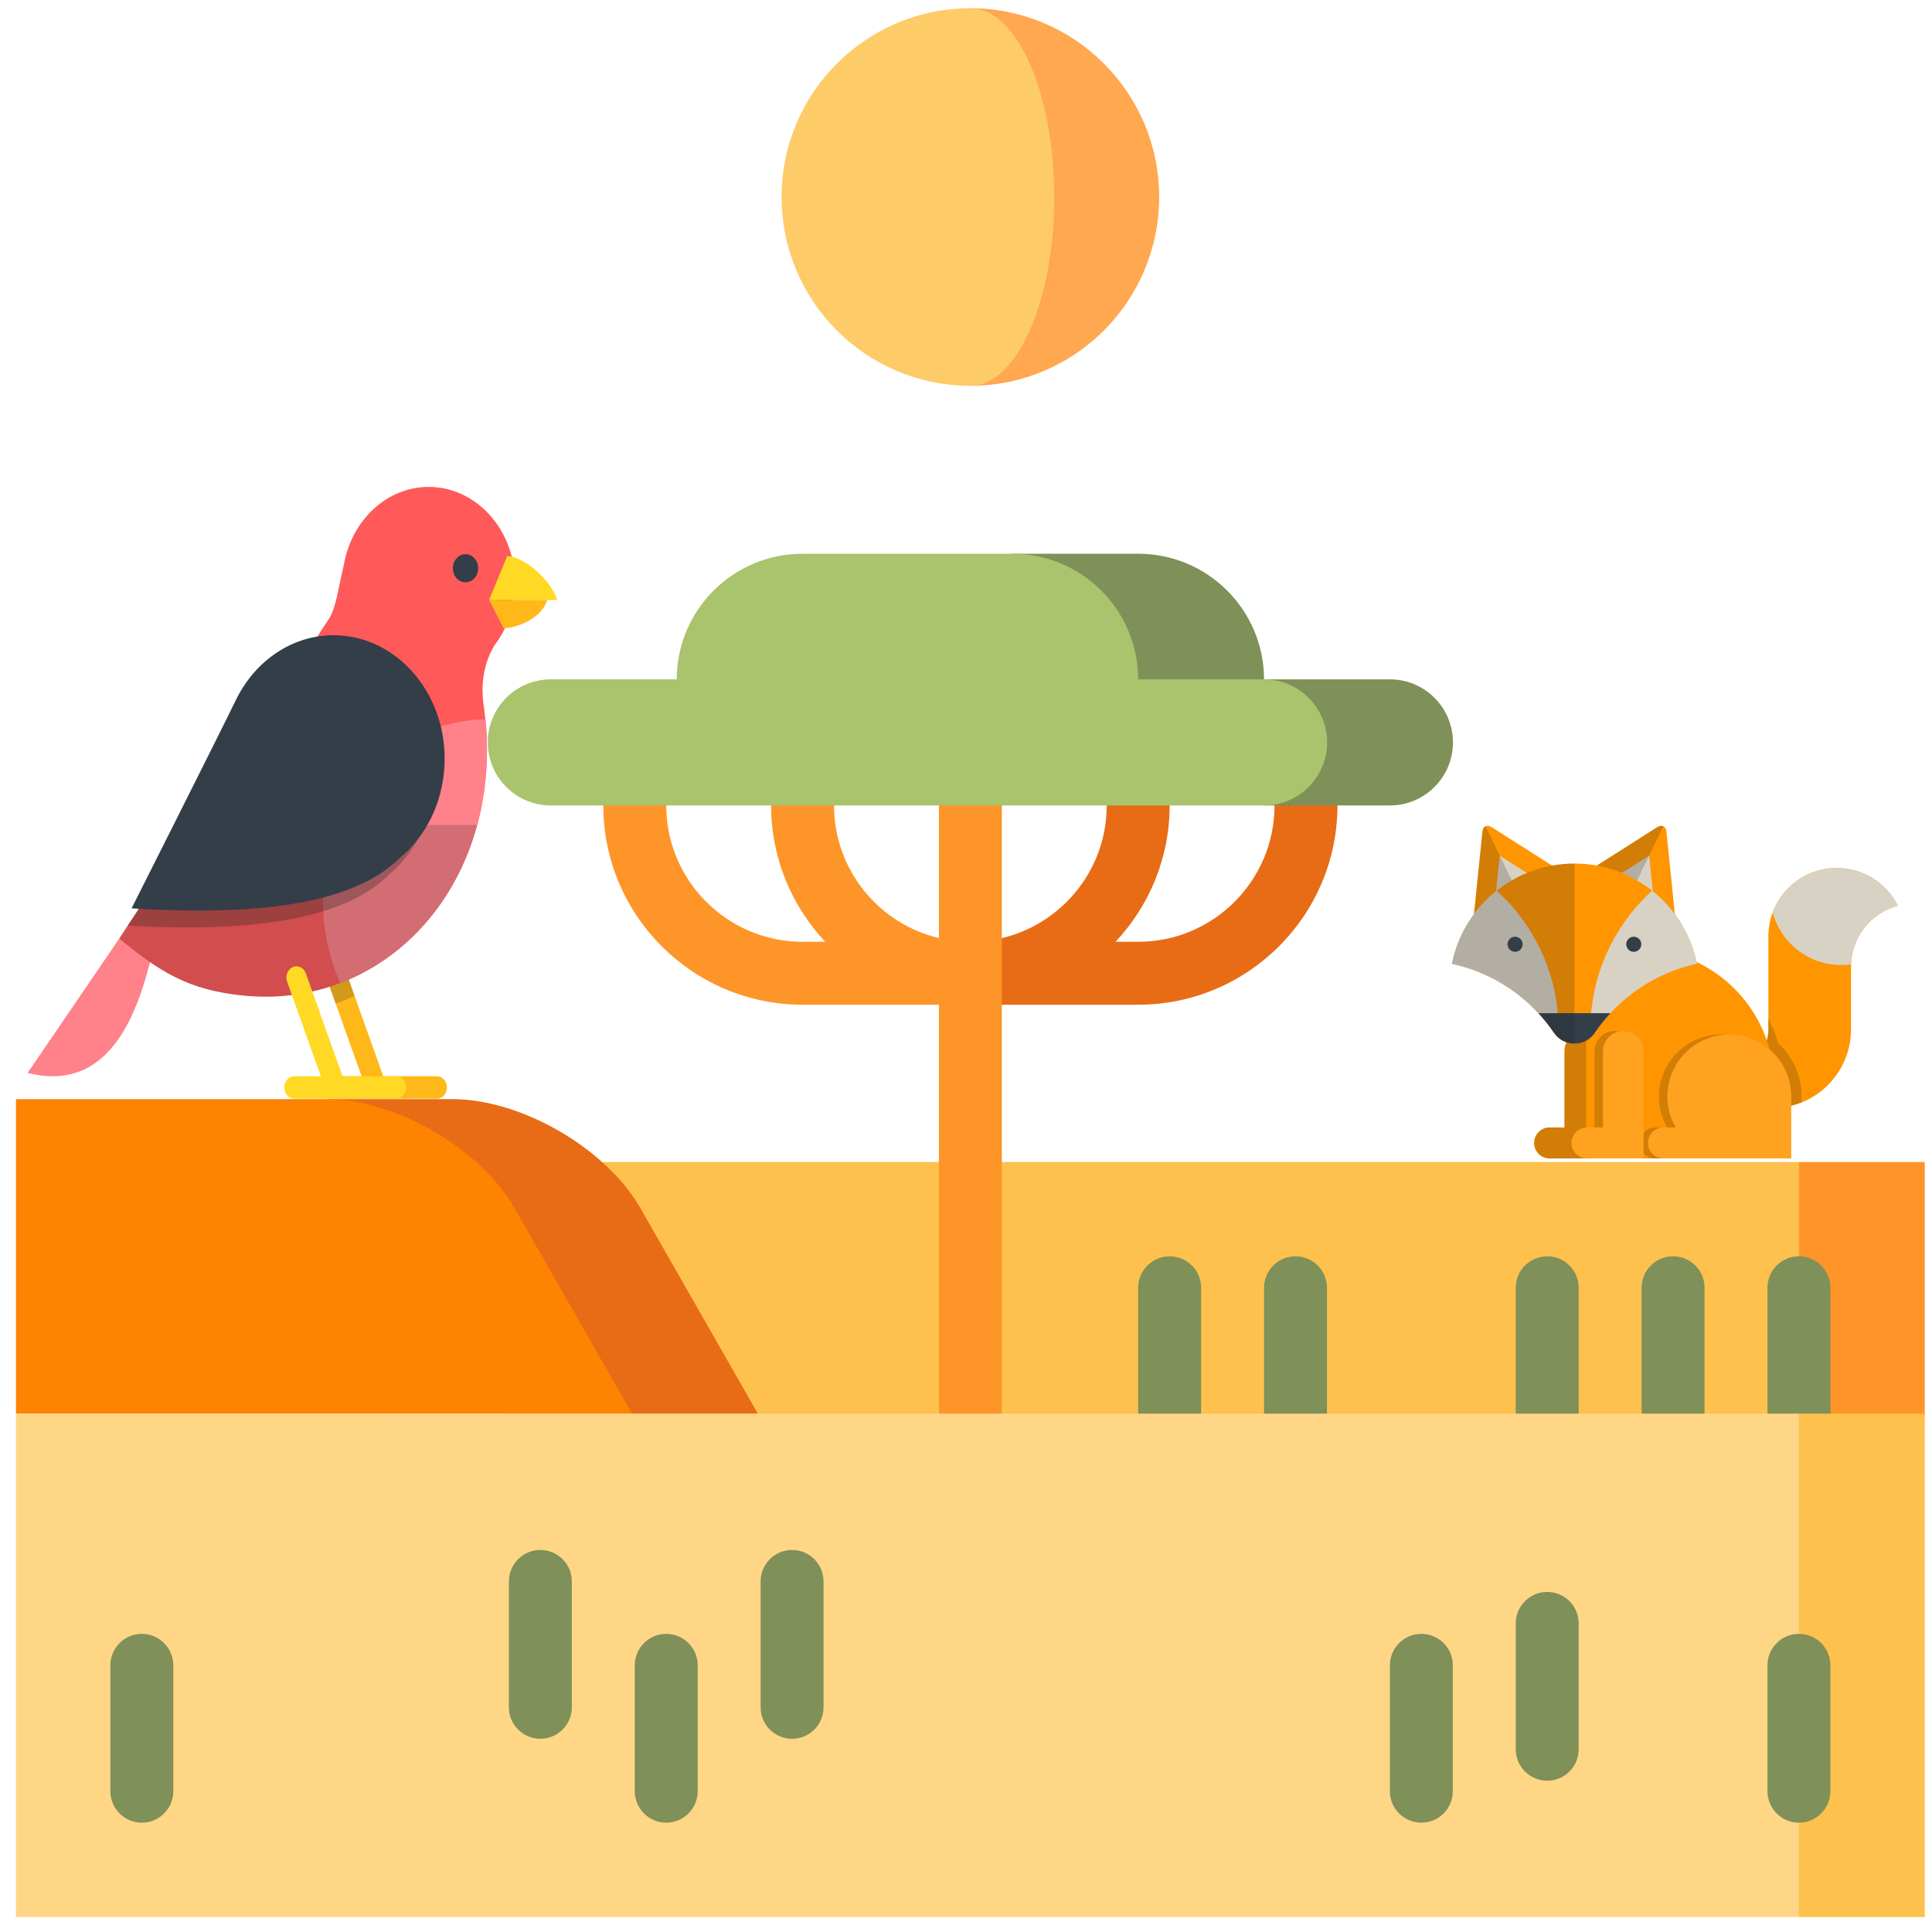 <?xml version="1.0" encoding="UTF-8" standalone="no"?>
<!-- Created with Inkscape (http://www.inkscape.org/) -->

<svg
   xmlns:dc="http://purl.org/dc/elements/1.1/"
   xmlns:cc="http://creativecommons.org/ns#"
   xmlns:rdf="http://www.w3.org/1999/02/22-rdf-syntax-ns#"
   xmlns:svg="http://www.w3.org/2000/svg"
   xmlns="http://www.w3.org/2000/svg"
   xmlns:sodipodi="http://sodipodi.sourceforge.net/DTD/sodipodi-0.dtd"
   xmlns:inkscape="http://www.inkscape.org/namespaces/inkscape"
   width="128mm"
   height="128mm"
   viewBox="0 0 128 128"
   version="1.1"
   id="svg8"
   inkscape:version="0.92.3 (2405546, 2018-03-11)"
   sodipodi:docname="icon.svg"
   inkscape:export-filename="D:\MyRepos\OnGithub\WildWatch\docs\icon.png"
   inkscape:export-xdpi="600.05743"
   inkscape:export-ydpi="600.05743">
  <defs
     id="defs2" />
  <sodipodi:namedview
     id="base"
     pagecolor="#ffffff"
     bordercolor="#666666"
     borderopacity="1.0"
     inkscape:pageopacity="0.0"
     inkscape:pageshadow="2"
     inkscape:zoom="0.35"
     inkscape:cx="-77.142857"
     inkscape:cy="560"
     inkscape:document-units="mm"
     inkscape:current-layer="layer1"
     showgrid="false"
     inkscape:window-width="1920"
     inkscape:window-height="1001"
     inkscape:window-x="-9"
     inkscape:window-y="-9"
     inkscape:window-maximized="1" />
  <g
     inkscape:label="Layer 1"
     inkscape:groupmode="layer"
     id="layer1"
     transform="translate(0,-169)">
    <g
       id="g229"
       transform="matrix(0.247,0,0,0.247,1.058,169.546)"
       inkscape:export-xdpi="600.05743"
       inkscape:export-ydpi="600.05743">
      <path
         id="path99"
         d="m 337.582,205.396 v 8.44 c 0,20.165 -16.405,36.571 -36.571,36.571 h -6.083 c 8.995,-9.569 14.523,-22.433 14.523,-36.571 v -8.44 h -16.879 v 8.44 c 0,20.165 -16.405,36.571 -36.571,36.571 v 16.879 h 45.011 c 29.472,0 53.451,-23.979 53.451,-53.451 v -8.44 h -16.881 z"
         style="fill:#e86c16"
         inkscape:connector-curvature="0" />
      <polygon
         id="polygon101"
         points="512,309.484 512,377.8 444.484,411.558 478.242,309.484 "
         style="fill:#fe9528" />
      <rect
         id="rect103"
         height="102.074"
         width="347.249"
         style="fill:#fec14d"
         y="309.484"
         x="130.993" />
      <path
         id="path105"
         d="m 167.531,321.919 c -9.205,-16.125 -31.935,-29.313 -50.502,-29.313 H 83.27 l 81.988,84.384 33.758,0.011 z"
         style="fill:#e86c16"
         inkscape:connector-curvature="0" />
      <path
         id="path107"
         d="M 165.258,376.99 0,376.967 v -84.362 h 83.27 c 18.567,0 41.298,13.188 50.502,29.313 z"
         style="fill:#fd8300"
         inkscape:connector-curvature="0" />
      <g
         id="g119">
	<path
   id="path109"
   d="m 478.242,334.769 c -4.662,0 -8.44,3.779 -8.44,8.44 v 45.011 h 16.879 v -45.011 c 0,-4.661 -3.777,-8.44 -8.439,-8.44 z"
   style="fill:#7f9058"
   inkscape:connector-curvature="0" />

	<path
   id="path111"
   d="m 444.484,334.769 c -4.662,0 -8.44,3.779 -8.44,8.44 v 45.011 h 16.879 v -45.011 c 0,-4.661 -3.777,-8.44 -8.439,-8.44 z"
   style="fill:#7f9058"
   inkscape:connector-curvature="0" />

	<path
   id="path113"
   d="m 410.725,334.769 c -4.662,0 -8.44,3.779 -8.44,8.44 v 45.011 h 16.879 v -45.011 c 0.001,-4.661 -3.777,-8.44 -8.439,-8.44 z"
   style="fill:#7f9058"
   inkscape:connector-curvature="0" />

	<path
   id="path115"
   d="m 343.209,334.769 c -4.662,0 -8.44,3.779 -8.44,8.44 v 45.011 h 16.879 v -45.011 c 0,-4.661 -3.777,-8.44 -8.439,-8.44 z"
   style="fill:#7f9058"
   inkscape:connector-curvature="0" />

	<path
   id="path117"
   d="m 309.451,334.769 c -4.662,0 -8.44,3.779 -8.44,8.44 v 45.011 h 16.879 v -45.011 c 0,-4.661 -3.777,-8.44 -8.439,-8.44 z"
   style="fill:#7f9058"
   inkscape:connector-curvature="0" />

</g>
      <polygon
         id="polygon121"
         points="478.242,376.967 512,376.967 512,512 478.242,512 421.978,444.484 "
         style="fill:#fec14d" />
      <path
         id="path123"
         d="m 247.56,205.396 v 44.017 c -16.108,-3.821 -28.132,-18.317 -28.132,-35.578 v -8.44 h -16.879 v 8.44 c 0,14.138 5.527,27.002 14.523,36.571 h -6.083 c -20.166,0 -36.571,-16.407 -36.571,-36.571 v -8.44 h -16.879 v 8.44 c 0,29.472 23.978,53.451 53.451,53.451 h 36.571 v 115.22 h 16.879 v -177.11 z"
         style="fill:#fe9528"
         inkscape:connector-curvature="0" />
      <rect
         id="rect125"
         height="135.033"
         width="478.242"
         style="fill:#ffd686"
         y="376.967"
         x="0" />
      <path
         id="path127"
         d="m 256,0 v 101.275 c 27.963,0 50.637,-22.674 50.637,-50.637 C 306.637,22.675 283.963,0 256,0 Z"
         style="fill:#ffa850"
         inkscape:connector-curvature="0" />
      <path
         id="path129"
         d="m 256,0 c 12.434,0 22.505,22.674 22.505,50.637 0,27.963 -10.071,50.638 -22.505,50.638 -27.963,0 -50.637,-22.674 -50.637,-50.637 C 205.363,22.675 228.037,0 256,0 Z"
         style="fill:#fecb69"
         inkscape:connector-curvature="0" />
      <path
         id="path131"
         d="m 368.527,180.01 h -33.758 c -0.034,-18.612 -15.135,-33.691 -33.758,-33.691 h -33.758 l 67.517,67.516 h 33.758 c 9.34,0 16.913,-7.573 16.913,-16.913 0,-9.34 -7.574,-16.912 -16.914,-16.912 z"
         style="fill:#7f9058"
         inkscape:connector-curvature="0" />
      <path
         id="path133"
         d="m 334.769,180.01 c 9.34,0 16.913,7.573 16.913,16.913 0,9.34 -7.573,16.913 -16.913,16.913 H 143.473 c -9.34,0 -16.913,-7.573 -16.913,-16.913 0,-9.34 7.573,-16.913 16.913,-16.913 h 33.758 c 0.034,-18.612 15.135,-33.691 33.758,-33.691 h 56.264 c 18.623,0 33.724,15.079 33.758,33.691 z"
         style="fill:#aac36d"
         inkscape:connector-curvature="0" />
      <g
         id="g149">
	<path
   id="path135"
   d="m 410.725,475.429 c -4.662,0 -8.44,-3.779 -8.44,-8.44 v -33.758 c 0,-4.661 3.778,-8.44 8.44,-8.44 4.662,0 8.44,3.779 8.44,8.44 v 33.758 c 0,4.661 -3.778,8.44 -8.44,8.44 z"
   style="fill:#7f9058"
   inkscape:connector-curvature="0" />

	<path
   id="path137"
   d="m 376.967,486.681 c -4.662,0 -8.44,-3.779 -8.44,-8.44 v -33.758 c 0,-4.661 3.778,-8.44 8.44,-8.44 4.662,0 8.44,3.779 8.44,8.44 v 33.758 c 0,4.662 -3.778,8.44 -8.44,8.44 z"
   style="fill:#7f9058"
   inkscape:connector-curvature="0" />

	<path
   id="path139"
   d="m 478.242,486.681 c -4.662,0 -8.44,-3.779 -8.44,-8.44 v -33.758 c 0,-4.661 3.778,-8.44 8.44,-8.44 4.662,0 8.44,3.779 8.44,8.44 v 33.758 c -0.001,4.662 -3.778,8.44 -8.44,8.44 z"
   style="fill:#7f9058"
   inkscape:connector-curvature="0" />

	<path
   id="path141"
   d="m 208.176,464.176 c -4.662,0 -8.44,-3.779 -8.44,-8.44 v -33.758 c 0,-4.661 3.778,-8.44 8.44,-8.44 4.662,0 8.44,3.779 8.44,8.44 v 33.758 c -0.001,4.661 -3.778,8.44 -8.44,8.44 z"
   style="fill:#7f9058"
   inkscape:connector-curvature="0" />

	<path
   id="path143"
   d="m 33.758,486.681 c -4.662,0 -8.44,-3.779 -8.44,-8.44 v -33.758 c 0,-4.661 3.778,-8.44 8.44,-8.44 4.662,0 8.44,3.779 8.44,8.44 v 33.758 c 0,4.662 -3.778,8.44 -8.44,8.44 z"
   style="fill:#7f9058"
   inkscape:connector-curvature="0" />

	<path
   id="path145"
   d="m 174.418,486.681 c -4.662,0 -8.44,-3.779 -8.44,-8.44 v -33.758 c 0,-4.661 3.778,-8.44 8.44,-8.44 4.662,0 8.44,3.779 8.44,8.44 v 33.758 c -0.001,4.662 -3.778,8.44 -8.44,8.44 z"
   style="fill:#7f9058"
   inkscape:connector-curvature="0" />

	<path
   id="path147"
   d="m 140.659,464.176 c -4.662,0 -8.44,-3.779 -8.44,-8.44 v -33.758 c 0,-4.661 3.778,-8.44 8.44,-8.44 4.662,0 8.44,3.779 8.44,8.44 v 33.758 c 0,4.661 -3.778,8.44 -8.44,8.44 z"
   style="fill:#7f9058"
   inkscape:connector-curvature="0" />

</g>
      <g
         id="g151">
</g>
      <g
         id="g153">
</g>
      <g
         id="g155">
</g>
      <g
         id="g157">
</g>
      <g
         id="g159">
</g>
      <g
         id="g161">
</g>
      <g
         id="g163">
</g>
      <g
         id="g165">
</g>
      <g
         id="g167">
</g>
      <g
         id="g169">
</g>
      <g
         id="g171">
</g>
      <g
         id="g173">
</g>
      <g
         id="g175">
</g>
      <g
         id="g177">
</g>
      <g
         id="g179">
</g>
    </g>
    <g
       id="g360"
       transform="matrix(0.067,0,0,0.067,96.196,219.96)"
       inkscape:export-xdpi="600.05743"
       inkscape:export-ydpi="600.05743">
	<g
   id="g306">
		<path
   id="path300"
   d="m 316.73,335.127 c 43.01,0 77.878,-34.867 77.878,-77.877 v -62.152 c 0,-28.842 19.65,-53.088 46.292,-60.1 -11.112,-22.113 -33.989,-37.297 -60.424,-37.297 -36.764,0 -66.651,29.354 -67.557,65.896 h -0.043 v 93.652 c 0,21.522 -17.448,38.969 -38.97,38.969 -13.067,0 -24.624,-6.438 -31.694,-16.307 9.706,31.956 39.391,55.216 74.518,55.216 z"
   style="fill:#ff9500"
   inkscape:connector-curvature="0" />

		<path
   id="path302"
   d="m 380.476,97.701 c -29.021,0 -53.743,18.297 -63.32,43.976 8.007,29.934 35.305,51.982 67.764,51.982 3.304,0 6.551,-0.246 9.733,-0.688 0.939,-27.9 20.264,-51.137 46.247,-57.975 -11.113,-22.111 -33.989,-37.295 -60.424,-37.295 z"
   style="fill:#d8d2c4"
   inkscape:connector-curvature="0" />

		<path
   id="path304"
   d="m 322.771,271.219 c -2.533,-8.639 -5.863,-16.939 -9.895,-24.822 v 10.853 c 0,21.522 -17.448,38.969 -38.97,38.969 -13.067,0 -24.624,-6.438 -31.694,-16.307 9.707,31.955 39.392,55.215 74.519,55.215 10.257,0 20.041,-2.002 29.009,-5.605 v -5.869 c -0.001,-20.704 -8.856,-39.37 -22.969,-52.434 z"
   style="opacity:0.2;fill:#222222"
   inkscape:connector-curvature="0" />

	</g>

	<g
   id="g312">
		<path
   id="path308"
   d="m 131.331,258.99 c -11.102,0 -20.103,9 -20.103,20.104 V 354.28 H 96.552 c -8.458,0 -15.313,6.857 -15.313,15.314 0,8.457 6.856,15.314 15.313,15.314 h 54.882 V 279.094 c 0,-11.104 -9.001,-20.104 -20.103,-20.104 z"
   style="fill:#ff9500"
   inkscape:connector-curvature="0" />

		<path
   id="path310"
   d="m 131.331,258.99 c -11.102,0 -20.103,9 -20.103,20.104 V 354.28 H 96.552 c -8.458,0 -15.313,6.857 -15.313,15.314 0,8.457 6.856,15.314 15.313,15.314 h 54.882 V 279.094 c 0,-11.104 -9.001,-20.104 -20.103,-20.104 z"
   style="opacity:0.2;fill:#222222"
   inkscape:connector-curvature="0" />

	</g>

	<path
   id="path314"
   d="M 184.919,178.164 H 132.888 V 384.908 H 318.337 V 311.582 C 318.336,237.897 258.603,178.164 184.919,178.164 Z"
   style="fill:#ff9500"
   inkscape:connector-curvature="0" />

	<path
   id="path316"
   d="M 184.919,178.164 H 132.888 V 384.908 H 318.337 V 311.582 C 318.336,237.897 258.603,178.164 184.919,178.164 Z"
   style="fill:#ff9500"
   inkscape:connector-curvature="0" />

	<path
   id="path318"
   d="M 184.919,178.164 H 132.888 V 384.908 H 318.337 V 311.582 C 318.336,237.897 258.603,178.164 184.919,178.164 Z"
   style="fill:#ff9500"
   inkscape:connector-curvature="0" />

	<path
   id="path320"
   d="m 265.985,262.395 c -33.83,0 -61.255,27.426 -61.255,61.258 0,11.16 3,21.615 8.215,30.627 h -12.058 c -8.458,0 -15.314,6.857 -15.314,15.314 0,8.457 6.856,15.314 15.314,15.314 h 126.354 v -61.256 c 0,-33.832 -27.425,-61.257 -61.256,-61.257 z"
   style="opacity:0.2;fill:#222222"
   inkscape:connector-curvature="0" />

	<path
   id="path322"
   d="m 161.06,258.99 c -11.103,0 -20.103,9 -20.103,20.104 v 75.186 h -8.069 v 30.629 h 48.275 V 279.094 C 181.162,267.99 172.162,258.99 161.06,258.99 Z"
   style="opacity:0.2;fill:#222222"
   inkscape:connector-curvature="0" />

	<g
   id="g354">
		<g
   id="g330">
			<path
   id="path324"
   d="m 132.394,102.213 c -4.433,2.82 -4.191,7 0.535,9.291 l 80.032,38.787 c 4.727,2.293 8.158,-0.109 7.625,-5.334 l -8.508,-83.305 c -0.533,-5.225 -4.597,-7.193 -9.028,-4.373 z"
   style="fill:#ff9500"
   inkscape:connector-curvature="0" />

			<polygon
   id="polygon326"
   points="162.09,106.436 198.971,124.311 195.009,85.502 "
   style="fill:#d8d2c4" />

			<path
   id="path328"
   d="m 203.05,57.279 -70.656,44.934 c -4.433,2.82 -4.191,7 0.535,9.291 l 40.016,19.395 36.081,-74.449 c -1.636,-0.794 -3.761,-0.583 -5.976,0.829 z"
   style="opacity:0.2;fill:#222222"
   inkscape:connector-curvature="0" />

		</g>

		<g
   id="g338">
			<path
   id="path332"
   d="m 109.819,102.213 c 4.433,2.82 4.191,7 -0.535,9.291 l -80.032,38.787 c -4.727,2.293 -8.158,-0.109 -7.625,-5.334 l 8.508,-83.305 c 0.533,-5.225 4.597,-7.193 9.028,-4.373 z"
   style="fill:#ff9500"
   inkscape:connector-curvature="0" />

			<polygon
   id="polygon334"
   points="80.123,106.436 43.242,124.311 47.204,85.502 "
   style="fill:#d8d2c4" />

			<path
   id="path336"
   d="m 33.187,56.449 c 0.001,0 0,0 0.002,-0.002 -1.638,0.793 -2.788,2.592 -3.054,5.205 l -8.508,83.305 c -0.533,5.225 2.898,7.627 7.625,5.334 l 40.016,-19.393 z"
   style="opacity:0.2;fill:#222222"
   inkscape:connector-curvature="0" />

		</g>

		<path
   id="path340"
   d="M 121.106,93.338 C 61.256,93.338 11.351,135.902 0,192.41 c 41.564,8.998 77.26,33.746 100.516,67.697 0.008,0.01 0.016,0.008 0.023,0.02 4.332,6.779 11.925,11.275 20.568,11.275 8.636,0 16.224,-4.49 20.558,-11.26 0.007,-0.012 0.013,-0.01 0.02,-0.018 C 164.94,226.165 200.64,201.409 242.212,192.409 230.861,135.902 180.956,93.338 121.106,93.338 Z"
   style="fill:#ff9500"
   inkscape:connector-curvature="0" />

		<path
   id="path342"
   d="M 44.218,120.184 C 21.875,137.975 5.838,163.348 0,192.41 c 41.564,8.998 77.26,33.746 100.516,67.697 0.008,0.01 0.016,0.008 0.023,0.02 1.284,2.01 2.859,3.811 4.658,5.361 0.098,-2.48 0.162,-4.969 0.162,-7.473 C 105.358,203.354 81.77,154.203 44.218,120.184 Z"
   style="fill:#d8d2c4"
   inkscape:connector-curvature="0" />

		<path
   id="path344"
   d="m 197.993,120.184 c 22.343,17.791 38.381,43.164 44.218,72.227 -41.564,8.998 -77.26,33.746 -100.516,67.697 -0.007,0.01 -0.015,0.008 -0.023,0.02 -1.283,2.01 -2.858,3.811 -4.657,5.361 -0.098,-2.48 -0.163,-4.969 -0.163,-7.473 0.001,-54.662 23.591,-103.813 61.141,-137.832 z"
   style="fill:#d8d2c4"
   inkscape:connector-curvature="0" />

		<path
   id="path346"
   d="m 85.471,241.281 c 5.457,5.893 10.492,12.18 15.044,18.826 0.008,0.01 0.016,0.008 0.023,0.02 4.332,6.779 11.925,11.275 20.568,11.275 8.636,0 16.224,-4.49 20.558,-11.26 0.007,-0.012 0.013,-0.01 0.02,-0.018 4.556,-6.652 9.595,-12.945 15.057,-18.844 h -71.27 z"
   style="fill:#333e48"
   inkscape:connector-curvature="0" />

		<path
   id="path348"
   d="m 0,192.41 c 41.564,8.998 77.26,33.746 100.516,67.697 0.008,0.01 0.016,0.008 0.023,0.02 4.332,6.779 11.925,11.275 20.568,11.275 V 93.338 C 61.256,93.338 11.351,135.902 0,192.41 Z"
   style="opacity:0.2;fill:#222222"
   inkscape:connector-curvature="0" />

		<circle
   id="circle350"
   r="7.463"
   cy="173.137"
   cx="179.789"
   style="fill:#333e48" />

		<circle
   id="circle352"
   r="7.463"
   cy="173.137"
   cx="62.424"
   style="fill:#333e48" />

	</g>

	<path
   id="path356"
   d="m 274.267,262.395 c -33.831,0 -61.255,27.426 -61.255,61.258 0,11.16 3,21.615 8.215,30.627 h -12.059 c -8.458,0 -15.313,6.857 -15.313,15.314 0,8.457 6.856,15.314 15.313,15.314 h 126.354 v -61.256 c 0.001,-33.832 -27.424,-61.257 -61.255,-61.257 z"
   style="fill:#ffa21f"
   inkscape:connector-curvature="0" />

	<path
   id="path358"
   d="m 169.341,258.99 c -11.102,0 -20.102,9 -20.102,20.104 V 354.28 H 133.54 c -8.457,0 -15.313,6.857 -15.313,15.314 0,8.457 6.856,15.314 15.313,15.314 h 55.903 V 279.094 c 10e-4,-11.104 -8.999,-20.104 -20.102,-20.104 z"
   style="fill:#ffa21f"
   inkscape:connector-curvature="0" />

</g>
    <g
       id="g461"
       transform="matrix(0.089,0,0,0.099,1.15,201.259)"
       inkscape:export-xdpi="600.05743"
       inkscape:export-ydpi="600.05743">
	<g
   id="g439">
		<path
   id="path435"
   d="m 312.27,394.41 h -39.882 l -27.32,-68.86 c -1.528,-3.85 -5.887,-5.735 -9.737,-4.205 -3.851,1.527 -5.733,5.887 -4.206,9.737 l 25.125,63.328 h -19.741 c -4.143,0 -7.5,3.358 -7.5,7.5 0,4.143 3.357,7.5 7.5,7.5 h 75.762 c 4.143,0 7.5,-3.357 7.5,-7.5 -0.001,-4.141 -3.359,-7.5 -7.501,-7.5 z"
   style="fill:#ffb819"
   inkscape:connector-curvature="0" />

		<path
   id="path437"
   d="m 245.067,325.55 c -1.528,-3.85 -5.887,-5.735 -9.737,-4.205 -3.851,1.527 -5.733,5.887 -4.206,9.737 l 5.826,14.686 c 4.798,-1.528 9.491,-3.268 14.074,-5.203 z"
   style="opacity:0.2;fill:#222222"
   inkscape:connector-curvature="0" />

	</g>

	<path
   id="path441"
   d="M 75.861,302.26 7.634,392.168 c 68.228,15.449 85.978,-53.537 95.38,-89.908 z"
   style="fill:#ff8189"
   inkscape:connector-curvature="0" />

	<path
   id="path443"
   d="m 306.212,0 c -30.958,0 -56.804,21.881 -62.928,51.02 -0.008,0.034 -0.02,0.063 -0.027,0.097 -5.091,20.153 -5.973,28.824 -10.938,36.631 -0.03,0.038 -0.061,0.074 -0.092,0.111 l -1.094,1.501 c -0.825,1.223 -1.618,2.302 -2.388,3.273 L 75.861,302.26 c 30.007,21.984 50.698,34.367 92.347,38.135 99.756,9.026 181.363,-64.178 181.363,-164.342 0,-9.393 -0.717,-18.619 -2.096,-27.628 h 0.006 c -0.008,-0.045 -0.019,-0.094 -0.026,-0.139 -0.138,-0.905 -0.293,-1.804 -0.444,-2.704 -1.506,-10.334 -1.335,-25.378 8.145,-39.579 1.539,-1.805 2.99,-3.685 4.326,-5.655 0.002,-0.002 0.006,-0.006 0.008,-0.009 v -0.001 C 366.454,90.06 370.523,77.661 370.523,64.311 370.522,28.793 341.728,0 306.212,0 Z"
   style="fill:#ff5959"
   inkscape:connector-curvature="0" />

	<path
   id="path445"
   d="m 364.618,46.249 c 10.838,0 31.997,14.45 37.158,29.418 h -50.578 z"
   style="fill:#ffd923"
   inkscape:connector-curvature="0" />

	<path
   id="path447"
   d="m 361.935,94.546 c 9.275,0 28.122,-6.07 32.539,-18.879 h -43.275 z"
   style="fill:#ffb819"
   inkscape:connector-curvature="0" />

	<path
   id="path449"
   d="m 349.503,171.324 c -0.008,-0.304 -0.017,-0.608 -0.025,-0.912 -0.157,-5.017 -0.516,-9.982 -1.07,-14.889 -66.848,0.625 -120.85,55.002 -120.85,122 0,19.584 4.631,38.08 12.833,54.479 57.244,-19.621 99.319,-69.203 107.662,-132.608 0.033,-0.259 0.069,-0.519 0.102,-0.779 0.156,-1.227 0.299,-2.46 0.429,-3.696 0.171,-1.654 0.333,-3.311 0.46,-4.978 0.04,-0.521 0.065,-1.046 0.099,-1.567 0.103,-1.527 0.19,-3.059 0.255,-4.597 0.024,-0.575 0.049,-1.152 0.066,-1.729 0.063,-1.991 0.109,-3.988 0.109,-5.996 -0.002,-1.581 -0.029,-3.157 -0.07,-4.728 z"
   style="fill:#ff8189"
   inkscape:connector-curvature="0" />

	<path
   id="path451"
   d="m 131.304,226.24 -55.442,76.02 c 30.007,21.984 50.698,34.367 92.347,38.135 82.156,7.434 151.993,-40.913 174.08,-114.154 H 131.304 Z"
   style="opacity:0.2;fill:#222222"
   inkscape:connector-curvature="0" />

	<path
   id="path453"
   d="m 281.958,394.41 h -39.883 l -27.319,-68.86 c -1.527,-3.85 -5.886,-5.735 -9.737,-4.205 -3.851,1.527 -5.733,5.887 -4.206,9.737 l 25.126,63.328 h -19.742 c -4.143,0 -7.5,3.358 -7.5,7.5 0,4.143 3.357,7.5 7.5,7.5 h 75.762 c 4.143,0 7.5,-3.357 7.5,-7.5 -10e-4,-4.141 -3.358,-7.5 -7.501,-7.5 z"
   style="fill:#ffd923"
   inkscape:connector-curvature="0" />

	<path
   id="path455"
   d="m 231.737,110.681 c -5.697,-0.313 -11.288,-0.028 -16.721,0.776 L 82.168,293.612 c 89.766,4.487 159.983,-3.166 194.808,-34.372 l -0.008,-0.008 c 18.764,-14.16 31.406,-36.171 32.793,-61.479 2.5,-45.59 -32.433,-84.573 -78.024,-87.072 z"
   style="opacity:0.3;fill:#222222"
   inkscape:connector-curvature="0" />

	<path
   id="path457"
   d="m 239.925,99.392 c -32.529,-1.783 -61.695,15.491 -76.644,42.099 l 0.003,0.003 c -14.861,27.501 -78.263,140.559 -78.263,140.559 92.323,5.062 164.629,-2.276 200.143,-34.101 l -0.008,-0.007 c 18.764,-14.16 31.405,-36.171 32.793,-61.479 2.499,-45.592 -32.432,-84.575 -78.024,-87.074 z"
   style="fill:#333e48"
   inkscape:connector-curvature="0" />

	<circle
   id="circle459"
   r="9.412"
   cy="54.43"
   cx="333.607"
   style="fill:#333e48" />

</g>
  </g>
</svg>
